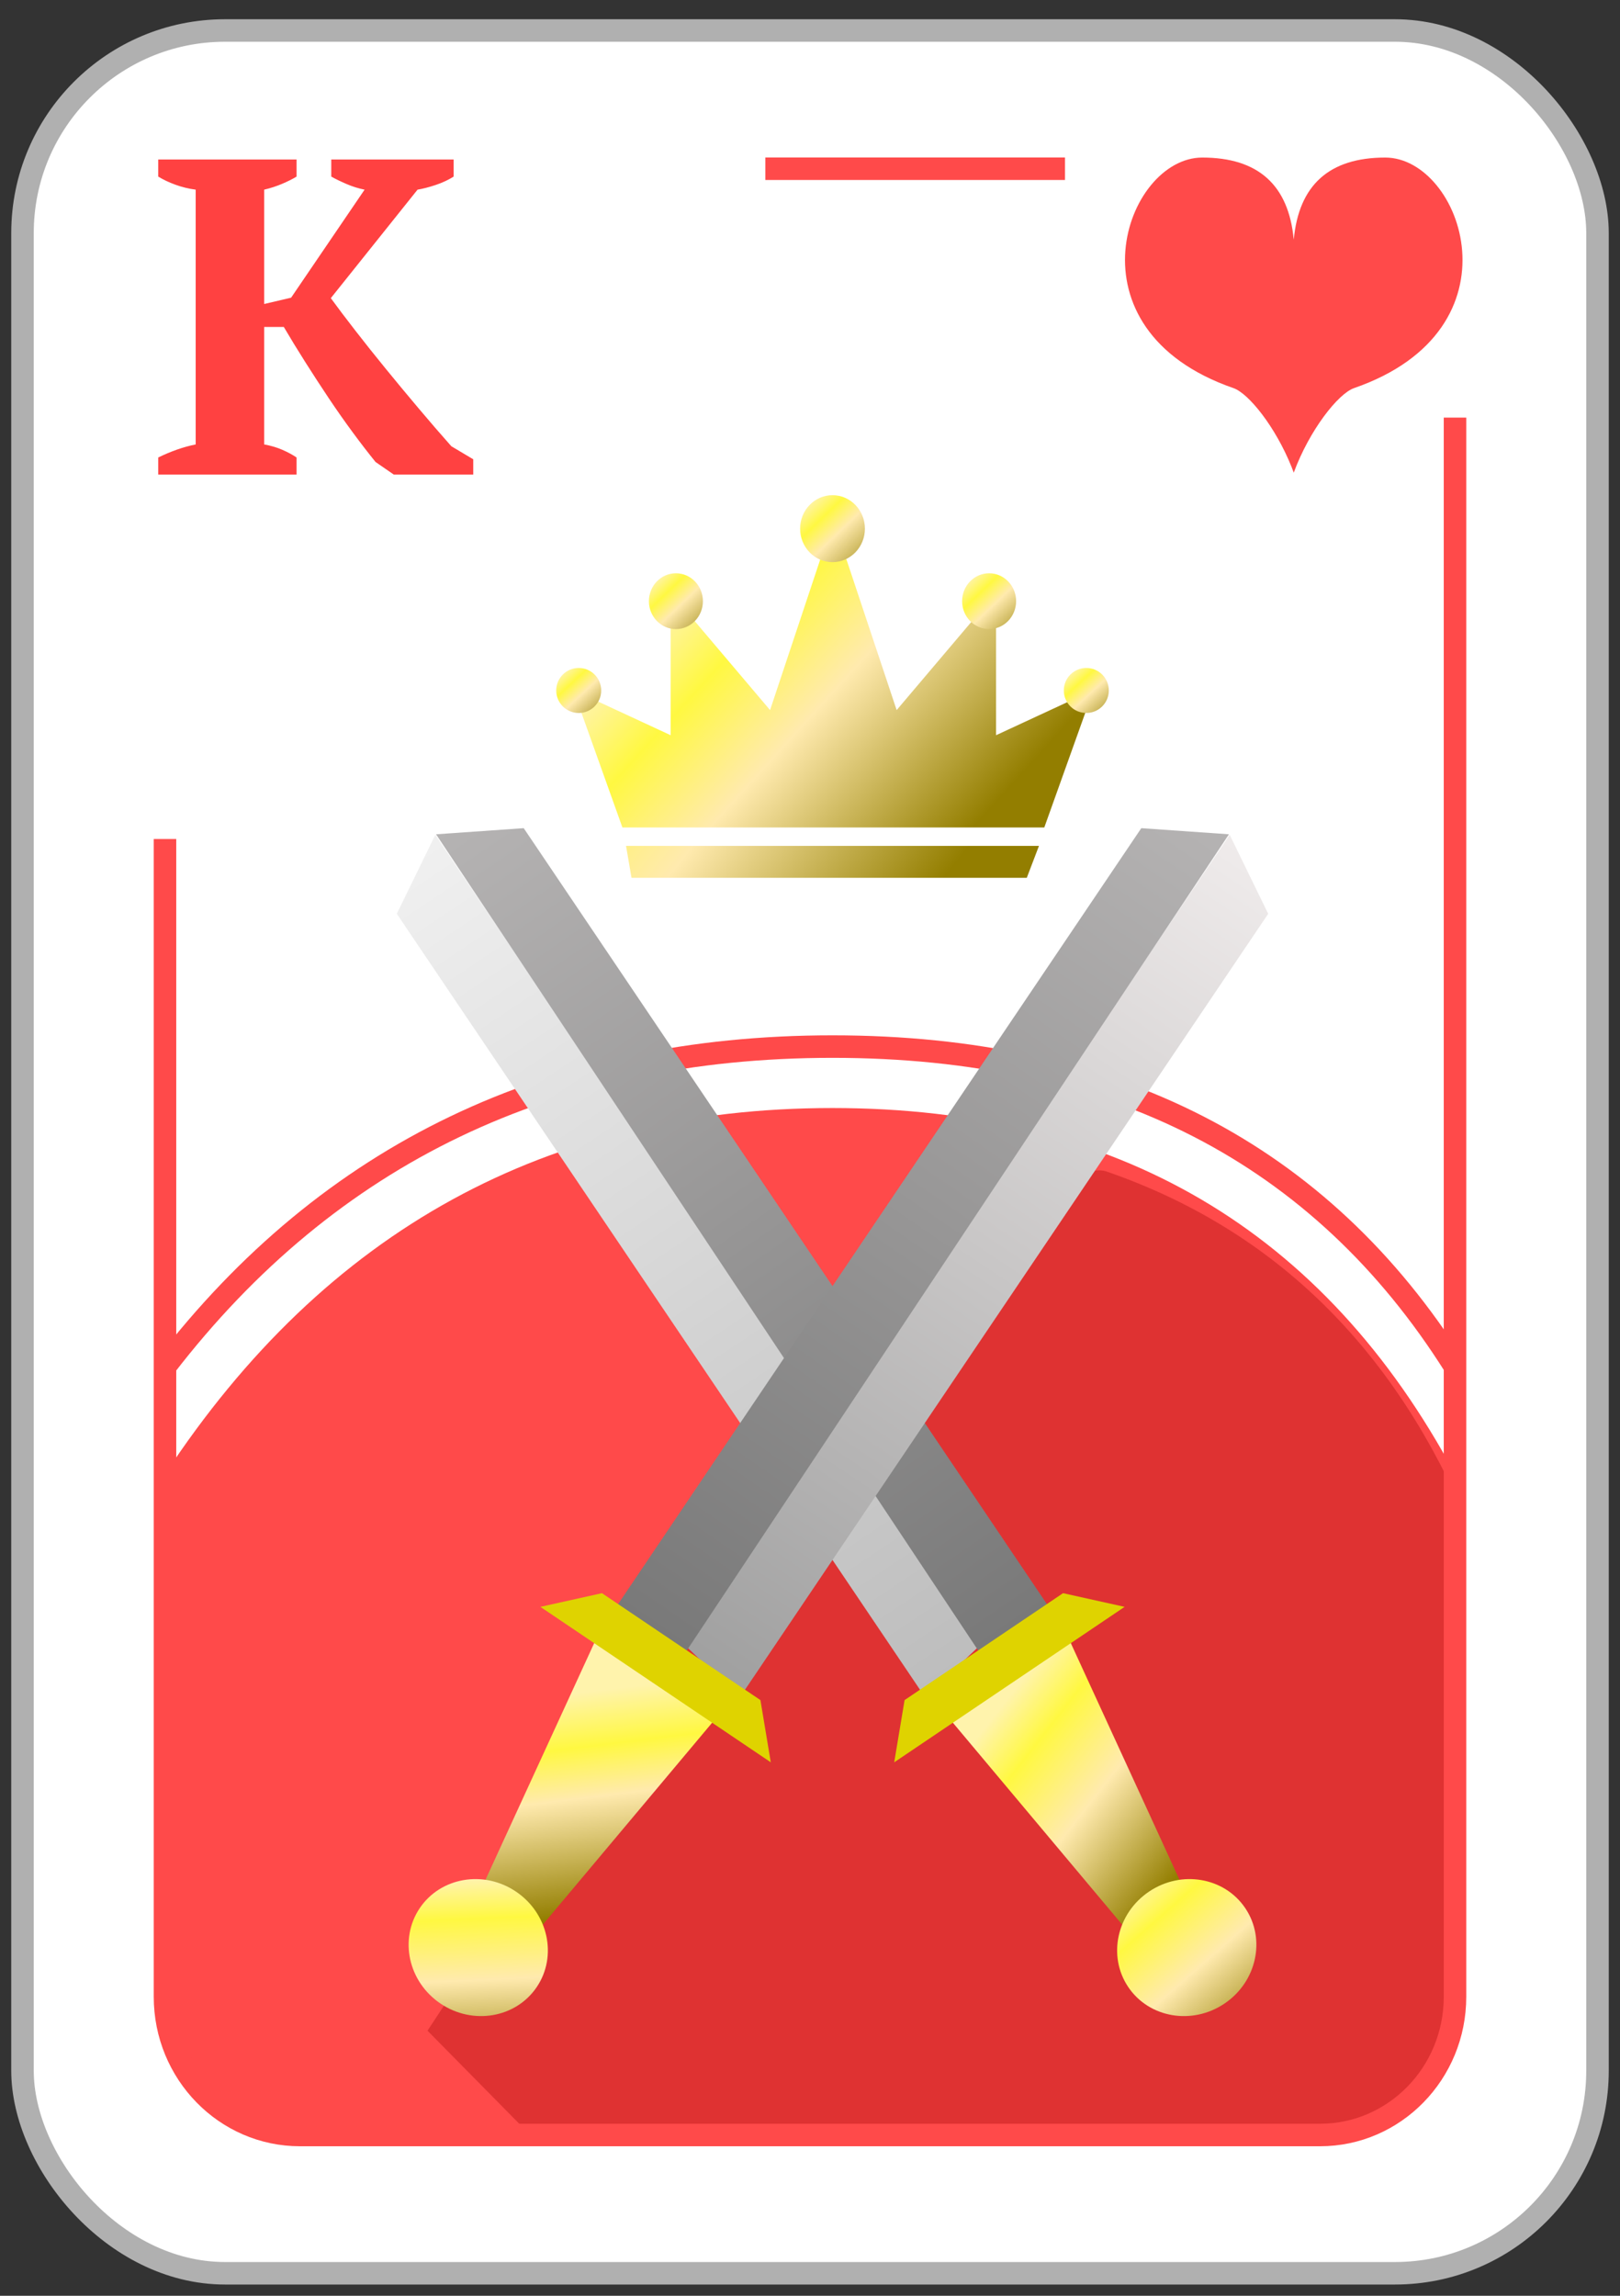 <?xml version="1.0" encoding="UTF-8"?>
<svg width="72px" height="102px" viewBox="0 0 72 102" version="1.1" xmlns="http://www.w3.org/2000/svg" xmlns:xlink="http://www.w3.org/1999/xlink">
    <rect x="0" y="0" width="72" height="102" fill="#333333" stroke="none"/>
    <!-- Generator: Sketch 61.2 (89653) - https://sketch.com -->
    <title>K_C</title>
    <desc>Created with Sketch.</desc>
    <defs>
        <linearGradient x1="50%" y1="0%" x2="50%" y2="100%" id="linearGradient-1">
            <stop stop-color="#F0F0F0" offset="0%"></stop>
            <stop stop-color="#BDBDBD" offset="100%"></stop>
        </linearGradient>
        <linearGradient x1="50%" y1="0%" x2="50%" y2="100%" id="linearGradient-2">
            <stop stop-color="#B5B3B3" offset="0%"></stop>
            <stop stop-color="#787878" offset="100%"></stop>
        </linearGradient>
        <linearGradient x1="41.139%" y1="7.809%" x2="54.967%" y2="93.549%" id="linearGradient-3">
            <stop stop-color="#FFF3AC" offset="0%"></stop>
            <stop stop-color="#FFF841" offset="20.848%"></stop>
            <stop stop-color="#FFEAAE" offset="53.217%"></stop>
            <stop stop-color="#937E00" offset="100%"></stop>
        </linearGradient>
        <linearGradient x1="30.819%" y1="-8.168%" x2="50%" y2="135.336%" id="linearGradient-4">
            <stop stop-color="#FFF3AC" offset="0%"></stop>
            <stop stop-color="#FFF841" offset="20.848%"></stop>
            <stop stop-color="#FFEAAE" offset="53.217%"></stop>
            <stop stop-color="#937E00" offset="100%"></stop>
        </linearGradient>
        <linearGradient x1="50%" y1="0%" x2="50%" y2="100%" id="linearGradient-5">
            <stop stop-color="#EFEBEB" offset="0%"></stop>
            <stop stop-color="#A0A0A0" offset="100%"></stop>
        </linearGradient>
        <linearGradient x1="74.443%" y1="15.361%" x2="37.488%" y2="100%" id="linearGradient-6">
            <stop stop-color="#FFF3AC" offset="0%"></stop>
            <stop stop-color="#FFF841" offset="24.577%"></stop>
            <stop stop-color="#FFEAAE" offset="47.416%"></stop>
            <stop stop-color="#937E00" offset="100%"></stop>
        </linearGradient>
        <linearGradient x1="50%" y1="-12.962%" x2="-34.504%" y2="95.748%" id="linearGradient-7">
            <stop stop-color="#FFF3AC" offset="0%"></stop>
            <stop stop-color="#FFF841" offset="20.848%"></stop>
            <stop stop-color="#FFEAAE" offset="53.217%"></stop>
            <stop stop-color="#937E00" offset="100%"></stop>
        </linearGradient>
        <linearGradient x1="14.59%" y1="35.023%" x2="90.004%" y2="76.067%" id="linearGradient-8">
            <stop stop-color="#FFF3AC" offset="0%"></stop>
            <stop stop-color="#FFF841" offset="20.848%"></stop>
            <stop stop-color="#FFEAAE" offset="48.008%"></stop>
            <stop stop-color="#937E00" offset="100%"></stop>
        </linearGradient>
        <linearGradient x1="16.815%" y1="7.809%" x2="117.633%" y2="116.691%" id="linearGradient-9">
            <stop stop-color="#FFF3AC" offset="0%"></stop>
            <stop stop-color="#FFF841" offset="20.848%"></stop>
            <stop stop-color="#FFEAAE" offset="43.265%"></stop>
            <stop stop-color="#937E00" offset="100%"></stop>
        </linearGradient>
        <linearGradient x1="16.815%" y1="7.809%" x2="117.633%" y2="116.691%" id="linearGradient-10">
            <stop stop-color="#FFF3AC" offset="0%"></stop>
            <stop stop-color="#FFF841" offset="20.848%"></stop>
            <stop stop-color="#FFEAAE" offset="43.265%"></stop>
            <stop stop-color="#937E00" offset="100%"></stop>
        </linearGradient>
        <linearGradient x1="16.815%" y1="7.809%" x2="117.633%" y2="116.691%" id="linearGradient-11">
            <stop stop-color="#FFF3AC" offset="0%"></stop>
            <stop stop-color="#FFF841" offset="20.848%"></stop>
            <stop stop-color="#FFEAAE" offset="43.265%"></stop>
            <stop stop-color="#937E00" offset="100%"></stop>
        </linearGradient>
        <linearGradient x1="-63.114%" y1="46.64%" x2="79.78%" y2="55.432%" id="linearGradient-12">
            <stop stop-color="#FFF3AC" offset="0%"></stop>
            <stop stop-color="#FFF841" offset="20.848%"></stop>
            <stop stop-color="#FFEAAE" offset="53.217%"></stop>
            <stop stop-color="#937E00" offset="100%"></stop>
        </linearGradient>
    </defs>
    <g id="Page-1" stroke="none" stroke-width="1" fill="none" fill-rule="evenodd">
        <g id="03_Copas" transform="translate(1, -1252)">
            <g id="K_C" transform="translate(0, 1253)">
                <rect id="Rectangle" stroke="#B0B0B0" fill="#FFFFFF" x="0" y="0.355" width="70" height="99.645" rx="9"></rect>
                <path d="M12.181,20.086 L12.181,19.326 C12.005,19.206 11.796,19.093 11.552,18.986 C11.309,18.88 11.038,18.8 10.741,18.746 L10.741,18.746 L10.741,13.526 L11.613,13.526 C11.911,14.033 12.229,14.553 12.567,15.086 C12.905,15.62 13.25,16.15 13.601,16.676 C13.953,17.203 14.308,17.71 14.667,18.196 C15.025,18.683 15.367,19.126 15.691,19.526 L15.691,19.526 L16.503,20.086 L20.033,20.086 L20.033,19.406 L19.059,18.826 C18.586,18.293 18.099,17.73 17.599,17.136 C17.098,16.543 16.611,15.956 16.138,15.376 C15.664,14.796 15.218,14.236 14.799,13.696 C14.379,13.156 14.014,12.673 13.703,12.246 L13.703,12.246 L17.558,7.426 C17.801,7.386 18.072,7.316 18.37,7.216 C18.667,7.116 18.931,6.993 19.161,6.846 L19.161,6.846 L19.161,6.086 L13.723,6.086 L13.723,6.846 C13.913,6.953 14.139,7.063 14.403,7.176 C14.667,7.29 14.934,7.373 15.204,7.426 L15.204,7.426 L11.938,12.226 L10.741,12.506 L10.741,7.426 C11.025,7.36 11.292,7.273 11.542,7.166 C11.792,7.06 12.005,6.953 12.181,6.846 L12.181,6.846 L12.181,6.086 L6.033,6.086 L6.033,6.846 C6.25,6.98 6.503,7.1 6.794,7.206 C7.085,7.313 7.386,7.386 7.697,7.426 L7.697,7.426 L7.697,18.746 C7.427,18.8 7.149,18.876 6.865,18.976 C6.581,19.076 6.304,19.193 6.033,19.326 L6.033,19.326 L6.033,20.086 L12.181,20.086 Z" id="K" fill="#FF4141" fill-rule="nonzero"></path>
                <path d="M6.333,64.496 C13.469,53.652 23.358,48.229 36,48.229 C48.642,48.229 57.864,53.652 63.667,64.496 L63.667,87.857 C63.667,91.171 60.98,93.857 57.667,93.857 L12.333,93.857 C9.02,93.857 6.333,91.171 6.333,87.857 L6.333,64.496 L6.333,64.496 Z" id="Path-114" fill="#FF4A4A"></path>
                <path d="M18,89.222 L22.712,94 L56,94 C60.418,94 64,90.418 64,86 C64,79.373 64,72.747 64,66.12 C60.681,58.578 55.41,53.555 48.187,51.051 C45.394,50.083 35.331,62.806 18,89.222 Z" id="Path-117" fill="#DF3232"></path>
                <path d="M6.333,59.719 C13.635,50.239 23.524,45.499 36,45.499 C48.476,45.499 57.698,50.239 63.667,59.719" id="Path-115" stroke="#FF4A4A"></path>
                <path d="M33.016,6.497 L57.667,6.497 C60.98,6.497 63.667,9.248 63.667,12.64 L63.667,87.715 C63.667,91.107 60.98,93.857 57.667,93.857 L12.333,93.857 C9.02,93.857 6.333,91.107 6.333,87.715 L6.333,36.277" id="Rectangle" stroke="#FF4A4A"></path>
                <rect id="Rectangle" fill="#FFFFFF" x="46.333" y="4.554" width="19" height="13"></rect>
                <g id="Swords" transform="translate(12, 21)">
                    <g id="Sword" transform="translate(24.264, 41) rotate(-34) translate(-24.264, -41) translate(17.764, 9.5)">
                        <polygon id="Path-48" fill="url(#linearGradient-1)" points="6.136 -3.87574218e-15 2.754 1.953 2.754 43.954 6.136 43.378"></polygon>
                        <polygon id="Path-48" fill="url(#linearGradient-2)" transform="translate(7.713, 22.147) scale(-1, 1) translate(-7.713, -22.147) " points="9.251 -8.5713529e-15 5.869 1.953 5.869 43.954 9.558 44.294"></polygon>
                        <polygon id="Path-51" fill="url(#linearGradient-3)" points="3.088 45.023 4.445 57.956 7.434 57.956 9.558 45.023"></polygon>
                        <path d="M0,45.569 L1.928,43.535 L10.423,43.535 L12.352,45.569 L0,45.569 Z" id="Combined-Shape" fill="#DFD300"></path>
                        <ellipse id="Oval" fill="url(#linearGradient-4)" cx="6.176" cy="59.664" rx="3.136" ry="3"></ellipse>
                    </g>
                    <g id="Sword-Copy" transform="translate(23.736, 41) scale(-1, 1) rotate(-34) translate(-23.736, -41) translate(17.236, 9.5)">
                        <polygon id="Path-48" fill="url(#linearGradient-5)" points="6.136 -3.87574218e-15 2.754 1.953 2.754 43.954 6.136 43.378"></polygon>
                        <polygon id="Path-48" fill="url(#linearGradient-2)" transform="translate(7.713, 22.147) scale(-1, 1) translate(-7.713, -22.147) " points="9.251 -8.5713529e-15 5.869 1.953 5.869 43.954 9.558 44.294"></polygon>
                        <polygon id="Path-51" fill="url(#linearGradient-6)" points="3.088 45.023 4.445 57.956 7.434 57.956 9.558 45.023"></polygon>
                        <path d="M0,45.569 L1.928,43.535 L10.423,43.535 L12.352,45.569 L0,45.569 Z" id="Combined-Shape" fill="#DFD300"></path>
                        <ellipse id="Oval" fill="url(#linearGradient-7)" cx="6.176" cy="59.664" rx="3.136" ry="3"></ellipse>
                    </g>
                    <g id="Crown" transform="translate(12, 0)">
                        <g id="Group-5">
                            <path d="M2.663,14.764 L0.48,8.659 L4.807,10.665 L4.807,4.334 L9.225,9.549 L11.999,1.223 L12,0.992 L12.038,1.108 L12.076,0.992 L12.076,1.223 L14.851,9.549 L19.269,4.334 L19.269,10.665 L23.596,8.659 L21.413,14.764 L2.663,14.764 Z" id="Combined-Shape" fill="url(#linearGradient-8)"></path>
                            <ellipse id="Oval" fill="url(#linearGradient-9)" cx="12" cy="1.488" rx="1.44" ry="1.488"></ellipse>
                            <ellipse id="Oval-Copy-6" fill="url(#linearGradient-10)" cx="18.96" cy="4.71" rx="1.2" ry="1.24"></ellipse>
                            <ellipse id="Oval-Copy-7" fill="url(#linearGradient-11)" cx="23.28" cy="8.677" rx="1" ry="1"></ellipse>
                            <ellipse id="Oval-Copy-8" fill="url(#linearGradient-11)" cx="0.72" cy="8.677" rx="1" ry="1"></ellipse>
                            <ellipse id="Oval-Copy-9" fill="url(#linearGradient-10)" cx="5.04" cy="4.71" rx="1.2" ry="1.24"></ellipse>
                        </g>
                        <polygon id="Rectangle" fill="url(#linearGradient-12)" points="2.824 15.583 21.176 15.583 20.635 17 3.067 17"></polygon>
                    </g>
                </g>
                <g id="Small_Icon" transform="translate(49, 6)" fill="#FF4A4A">
                    <path d="M7.406,13.754 C6.69,11.963 5.492,10.476 4.821,10.244 C-2.737,7.627 0.028,0 3.433,0 C5.918,0 7.274,1.217 7.5,3.65 L7.5,3.65 C7.726,1.217 9.082,0 11.567,0 C14.972,0 17.737,7.627 10.179,10.244 C9.478,10.487 8.2,12.101 7.5,14 Z" id="Combined-Shape-Copy"></path>
                </g>
            </g>
        </g>
    </g>
</svg>